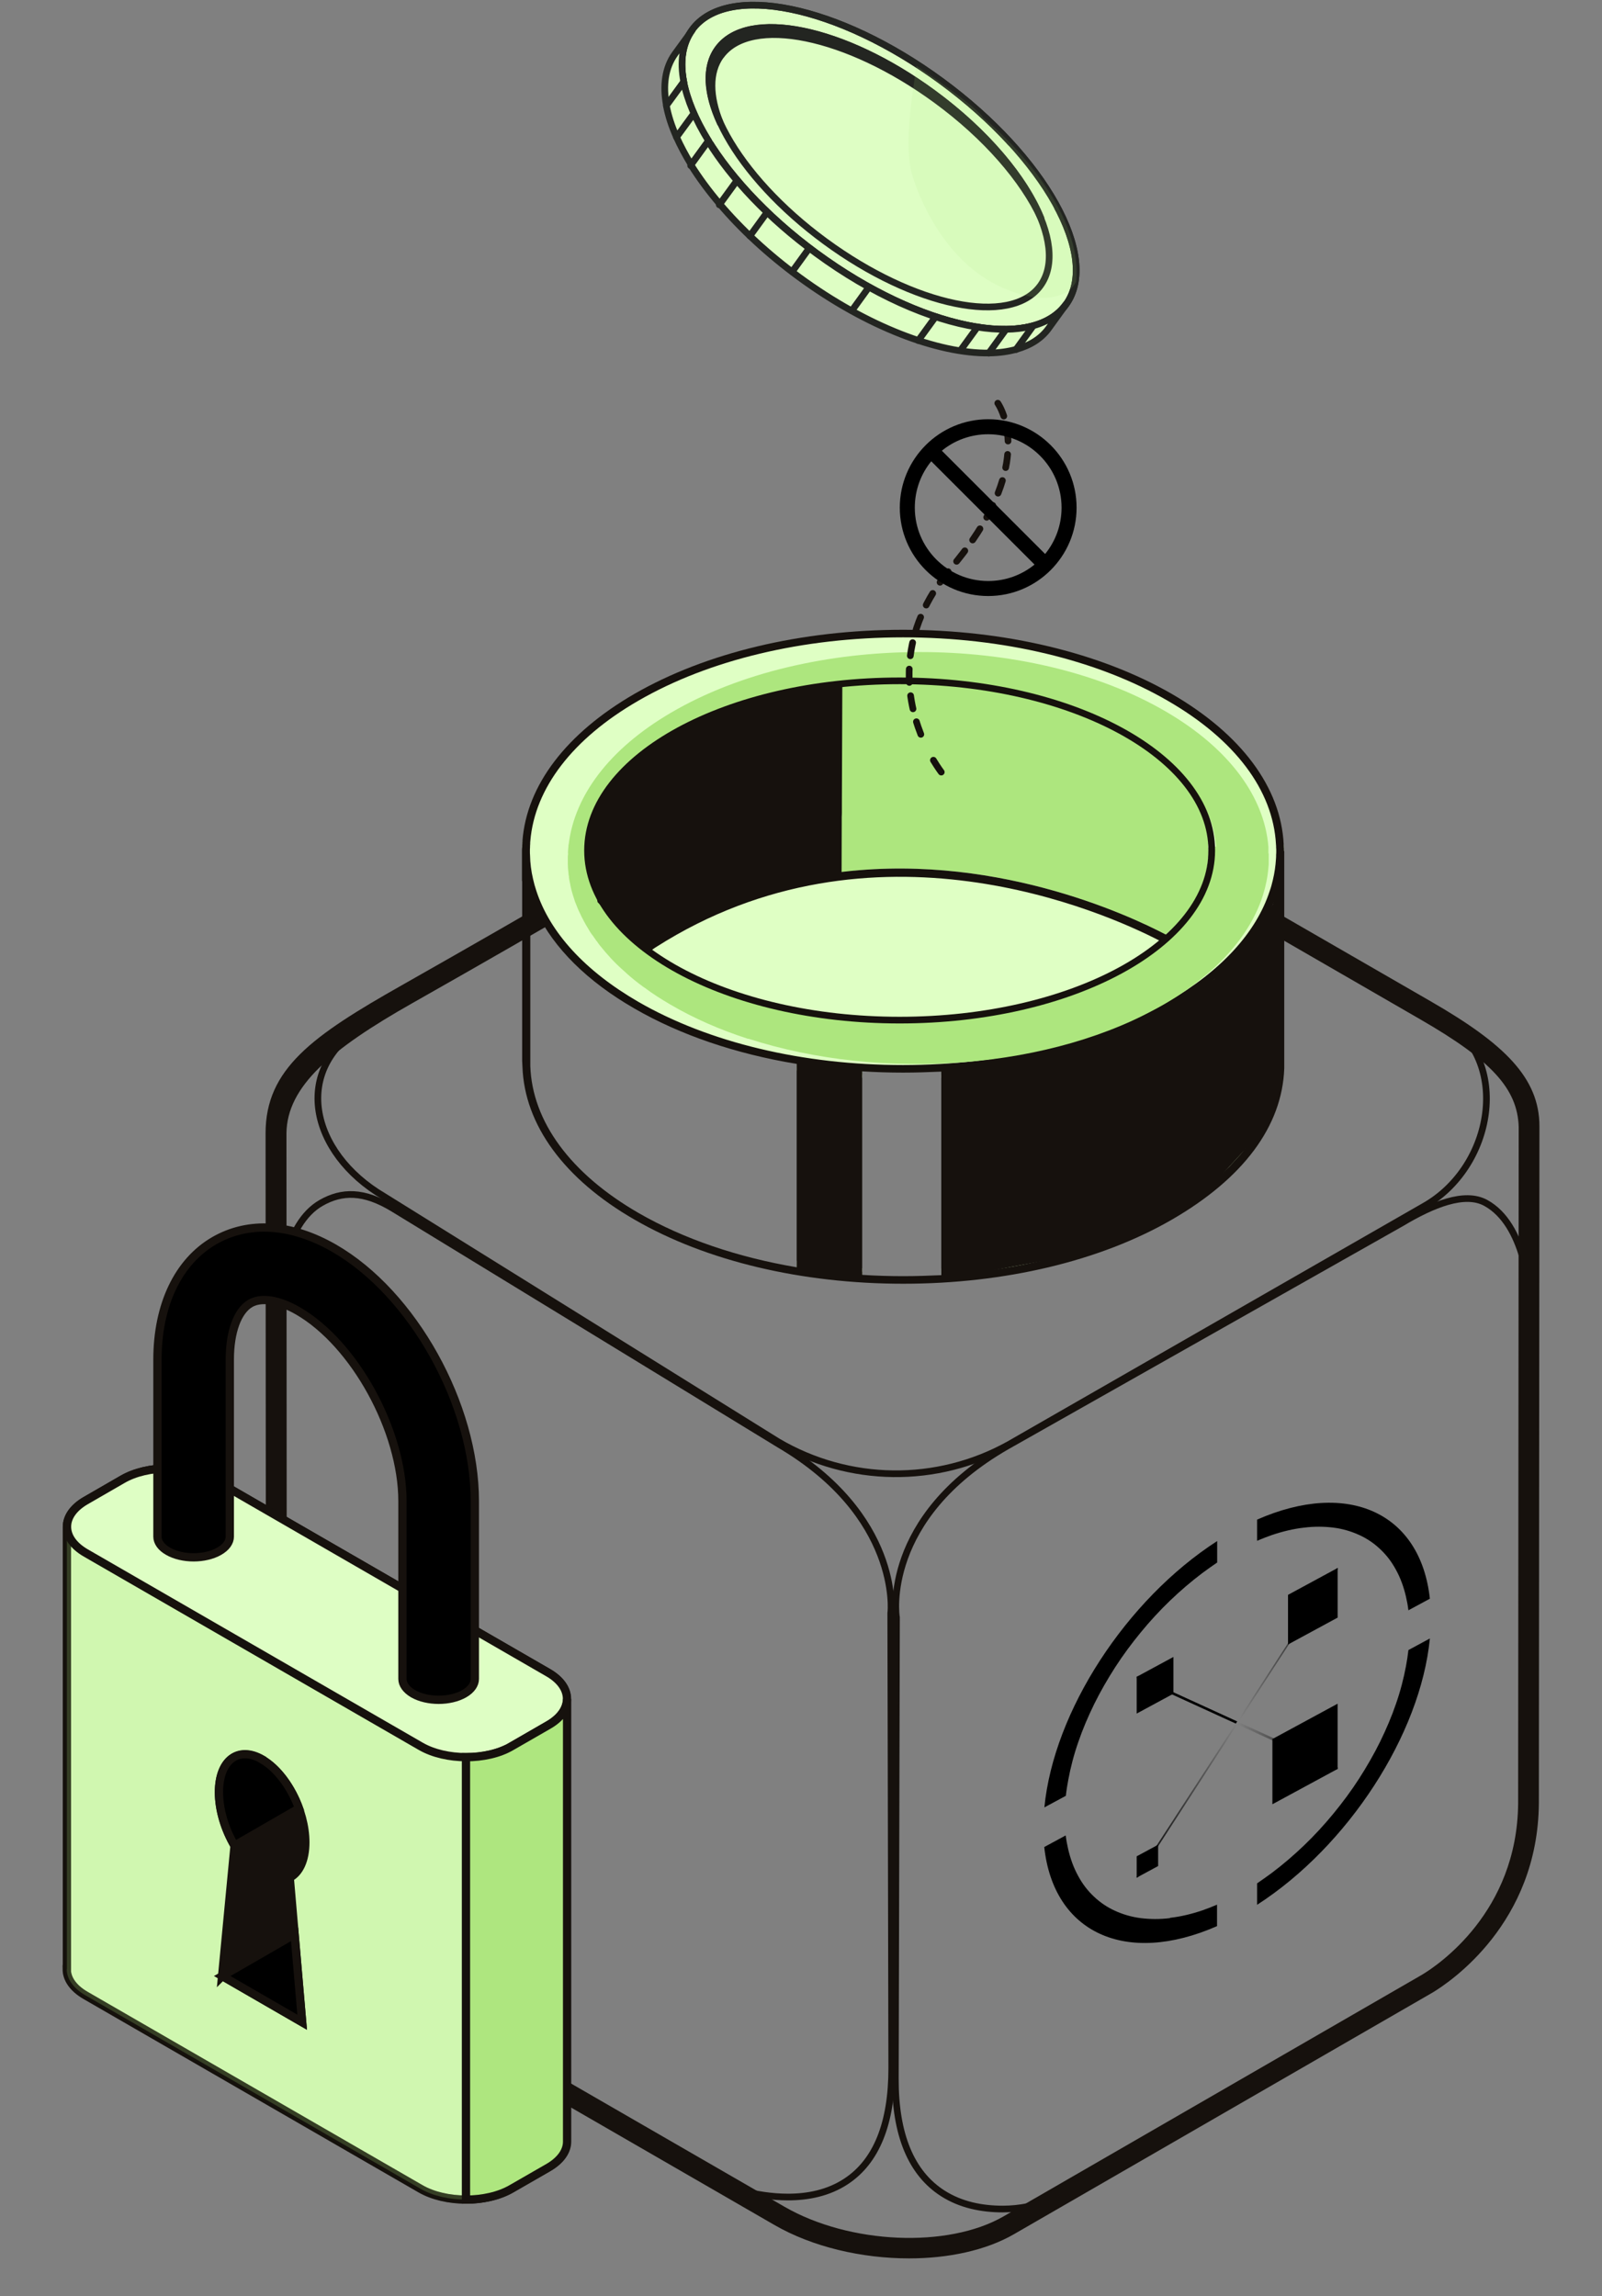 <svg xmlns="http://www.w3.org/2000/svg" width="120" height="172" viewBox="0 0 120 172" fill="none">
    <rect x="0" y="0" width="120" height="172" fill="#808080" stroke="none"/>
    <path
        d="M62.107 49.691V67.124L87.757 71.431C87.757 71.431 91.947 71.827 92.043 64.766C92.14 57.706 81.843 45.534 62.107 49.691Z"
        fill="#ADE67E" />
    <path
        d="M92.59 67.392L108.093 76.284C113.258 79.392 111.897 87.438 106.636 90.374L75.586 108.192C70.186 111.202 63.597 111.117 58.272 107.988L28.733 89.602C23.226 86.356 21.779 80.024 27.297 76.799L42.501 67.927"
        stroke="#16110D" stroke-width="0.5" stroke-miterlimit="10" />
    <path
        d="M60.007 58.328L48.168 65.163C48.168 65.163 41.975 68.86 30.875 75.149C24.8 78.588 21.5 81.374 21.457 84.888L21.489 135.867C22.014 144.17 28.764 147.974 28.828 148.017L58.764 165.299C63.628 168.106 71 168.428 75.178 166.017L106.518 147.92C107.696 147.213 113.653 143.238 113.718 135.074L113.76 84.417C113.675 81.535 111.682 79.413 106.432 76.381L90.778 67.338L91.539 65.988L107.214 75.031C112.689 78.192 115.314 80.742 115.314 84.374L115.271 135.074C115.196 144.074 108.618 148.467 107.3 149.26L75.95 167.356C73.85 168.567 71.043 169.167 68.096 169.167C64.571 169.167 60.864 168.32 57.982 166.649L28.057 149.367C27.768 149.206 20.514 145.145 19.925 135.92L19.893 84.888C19.893 80.067 23.418 77.581 30.082 73.81C41.182 67.52 47.31 63.867 47.364 63.835L59.214 56.999L59.985 58.338L60.007 58.328Z"
        fill="#16110D" />
    <path
        d="M96.178 63.76V63.738C96.178 63.653 96.178 63.578 96.167 63.492H95.342H94.999H92.095L91.613 63.481H91.303L90.499 63.471C90.52 63.556 90.52 63.642 90.52 63.728V63.77C90.52 63.856 90.52 63.931 90.52 64.017C90.52 64.103 90.51 64.199 90.499 64.285C90.51 64.36 90.499 64.445 90.478 64.52H90.97L91.838 64.531H92.074L95.01 64.574H95.353V80.067C95.224 84.042 92.46 87.695 87.36 90.642C82.774 93.288 76.881 94.906 70.517 95.27V95.517C69.574 95.56 68.62 95.592 67.656 95.592C66.628 95.592 65.599 95.56 64.592 95.496V95.26C62.92 95.153 61.281 94.971 59.685 94.692V94.928C55.249 94.178 51.188 92.796 47.824 90.856C42.745 87.921 39.863 84.01 39.724 79.853V68.399C39.767 68.56 39.853 68.721 39.949 68.881V67.778L39.938 64.306H40.913L43.206 64.328H44.203L44.803 64.338L51.081 64.381L51.231 64.317C54.756 62.838 58.785 61.874 63.06 61.467V60.91L63.07 60.406C58.688 60.803 54.542 61.778 50.867 63.288L44.803 63.256H40.956L40.206 63.245H39.96L39.135 63.235C39.124 63.321 39.124 63.395 39.124 63.481H39.113V79.467L39.135 79.906C39.285 84.256 42.263 88.328 47.535 91.36C52.892 94.456 60.038 96.16 67.656 96.16C75.274 96.16 82.42 94.456 87.778 91.36C93.135 88.263 96.049 84.353 96.199 80.024V63.77L96.178 63.76Z"
        fill="#16110D" />
    <path
        d="M95.578 64.328H95.331L95.01 64.317L92.085 64.285H91.292L90.488 64.274C90.499 64.349 90.488 64.435 90.467 64.51C90.467 64.596 90.456 64.671 90.435 64.757H91.549L92.042 64.767L94.978 64.799H95.106V68.292C95.192 68.121 95.267 67.96 95.342 67.789C95.428 67.564 95.513 67.349 95.588 67.124V64.328H95.578ZM51.07 64.114L44.781 64.082H43.42L43.185 64.071H40.892L39.692 64.06V67.135C39.767 67.349 39.842 67.553 39.928 67.767C40.003 67.949 40.088 68.121 40.174 68.303V64.542H43.217L43.453 64.553H43.71H44.813L51.167 64.585L51.317 64.521C54.853 63.032 58.881 62.089 63.049 61.692V61.199C58.731 61.607 54.681 62.582 51.124 64.082L51.07 64.103V64.114ZM44.792 64.328C44.781 64.242 44.77 64.167 44.781 64.082H43.42L43.185 64.071H40.892L40.185 64.06C40.185 64.135 40.185 64.221 40.195 64.296C40.195 64.382 40.206 64.457 40.206 64.542H43.217L43.453 64.553H43.71H44.813C44.803 64.478 44.792 64.392 44.792 64.317V64.328ZM44.792 64.328C44.781 64.242 44.77 64.167 44.781 64.082H43.42L43.185 64.071H40.892L40.185 64.06C40.185 64.135 40.185 64.221 40.195 64.296C40.195 64.382 40.206 64.457 40.206 64.542H43.217L43.453 64.553H43.71H44.813C44.803 64.478 44.792 64.392 44.792 64.317V64.328ZM44.792 64.328C44.781 64.242 44.77 64.167 44.781 64.082H43.42L43.185 64.071H40.892L40.185 64.06C40.185 64.135 40.185 64.221 40.195 64.296C40.195 64.382 40.206 64.457 40.206 64.542H43.217L43.453 64.553H43.71H44.813C44.803 64.478 44.792 64.392 44.792 64.317V64.328ZM96.167 63.492C96.167 63.417 96.167 63.332 96.156 63.257H95.331L94.988 63.246H92.085L90.735 63.235H90.488C90.51 63.31 90.51 63.385 90.499 63.46C90.52 63.546 90.52 63.632 90.52 63.717H92.106L95.01 63.739H96.178C96.178 63.653 96.178 63.578 96.167 63.492ZM44.813 63.01H43.967L43.217 62.999H40.978L39.435 62.989H39.135C39.124 63.064 39.124 63.139 39.124 63.224C39.113 63.31 39.113 63.385 39.113 63.471H40.924L43.185 63.492H44.77L50.856 63.524H50.953L51.049 63.482C54.628 61.992 58.72 61.028 63.06 60.632V60.149C58.742 60.546 54.542 61.51 50.856 63.042L44.813 63.01ZM44.781 64.082H43.42L43.185 64.071H40.892L40.185 64.06C40.185 64.135 40.185 64.221 40.195 64.296C40.195 64.382 40.206 64.457 40.206 64.542H43.217L43.453 64.553H43.71H44.813C44.803 64.478 44.792 64.392 44.792 64.317C44.781 64.232 44.77 64.157 44.781 64.071V64.082ZM44.792 64.328C44.781 64.242 44.77 64.167 44.781 64.082H43.42L43.185 64.071H40.892L40.185 64.06C40.185 64.135 40.185 64.221 40.195 64.296C40.195 64.382 40.206 64.457 40.206 64.542H43.217L43.453 64.553H43.71H44.813C44.803 64.478 44.792 64.392 44.792 64.317V64.328ZM44.792 64.328C44.781 64.242 44.77 64.167 44.781 64.082H43.42L43.185 64.071H40.892L40.185 64.06C40.185 64.135 40.185 64.221 40.195 64.296C40.195 64.382 40.206 64.457 40.206 64.542H43.217L43.453 64.553H43.71H44.813C44.803 64.478 44.792 64.392 44.792 64.317V64.328ZM44.792 64.328C44.781 64.242 44.77 64.167 44.781 64.082H43.42L43.185 64.071H40.892L40.185 64.06C40.185 64.135 40.185 64.221 40.195 64.296C40.195 64.382 40.206 64.457 40.206 64.542H43.217L43.453 64.553H43.71H44.813C44.803 64.478 44.792 64.392 44.792 64.317V64.328ZM95.578 64.328H95.331L95.01 64.317L92.085 64.285H91.292L90.488 64.274C90.499 64.349 90.488 64.435 90.467 64.51C90.467 64.596 90.456 64.671 90.435 64.757H91.549L92.042 64.767L94.978 64.799H95.106V68.292C95.192 68.121 95.267 67.96 95.342 67.789C95.428 67.564 95.513 67.349 95.588 67.124V64.328H95.578ZM51.07 64.114L44.781 64.082H43.42L43.185 64.071H40.892L39.692 64.06V67.135C39.767 67.349 39.842 67.553 39.928 67.767C40.003 67.949 40.088 68.121 40.174 68.303V64.542H43.217L43.453 64.553H43.71H44.813L51.167 64.585L51.317 64.521C54.853 63.032 58.881 62.089 63.049 61.692V61.199C58.731 61.607 54.681 62.582 51.124 64.082L51.07 64.103V64.114ZM95.578 64.328H95.331L95.01 64.317L92.085 64.285H91.292L90.488 64.274C90.499 64.349 90.488 64.435 90.467 64.51C90.467 64.596 90.456 64.671 90.435 64.757H91.549L92.042 64.767L94.978 64.799H95.106V68.292C95.192 68.121 95.267 67.96 95.342 67.789C95.428 67.564 95.513 67.349 95.588 67.124V64.328H95.578ZM51.07 64.114L44.781 64.082H43.42L43.185 64.071H40.892L39.692 64.06V67.135C39.767 67.349 39.842 67.553 39.928 67.767C40.003 67.949 40.088 68.121 40.174 68.303V64.542H43.217L43.453 64.553H43.71H44.813L51.167 64.585L51.317 64.521C54.853 63.032 58.881 62.089 63.049 61.692V61.199C58.731 61.607 54.681 62.582 51.124 64.082L51.07 64.103V64.114ZM59.674 94.435V94.917C61.27 95.196 62.91 95.389 64.581 95.485V95.003C62.92 94.896 61.281 94.703 59.674 94.435ZM95.588 79.489V64.328H95.331L95.01 64.317L92.085 64.285H91.292L90.488 64.274C90.499 64.349 90.488 64.435 90.467 64.51C90.467 64.596 90.456 64.671 90.435 64.757H91.549L92.042 64.767L94.978 64.799H95.106V80.046C94.978 83.935 92.256 87.524 87.231 90.428C82.56 93.128 76.613 94.649 70.506 95.014V95.507C72.317 95.399 74.095 95.185 75.81 94.885C80.17 94.124 84.156 92.753 87.467 90.846C89.299 89.796 90.842 88.639 92.063 87.407L92.92 86.474C94.613 84.492 95.524 82.317 95.599 80.035V79.489H95.588ZM59.674 94.435V94.917C61.27 95.196 62.91 95.389 64.581 95.485V95.003C62.92 94.896 61.281 94.703 59.674 94.435ZM95.588 79.489V64.328H95.331L95.01 64.317L92.085 64.285H91.292L90.488 64.274C90.499 64.349 90.488 64.435 90.467 64.51C90.467 64.596 90.456 64.671 90.435 64.757H91.549L92.042 64.767L94.978 64.799H95.106V80.046C94.978 83.935 92.256 87.524 87.231 90.428C82.56 93.128 76.613 94.649 70.506 95.014V95.507C72.317 95.399 74.095 95.185 75.81 94.885C80.17 94.124 84.156 92.753 87.467 90.846C89.299 89.796 90.842 88.639 92.063 87.407L92.92 86.474C94.613 84.492 95.524 82.317 95.599 80.035V79.489H95.588ZM59.674 94.435V94.917C61.27 95.196 62.91 95.389 64.581 95.485V95.003C62.92 94.896 61.281 94.703 59.674 94.435ZM95.588 79.489V64.328H95.331L95.01 64.317L92.085 64.285H91.292L90.488 64.274C90.499 64.349 90.488 64.435 90.467 64.51C90.467 64.596 90.456 64.671 90.435 64.757H91.549L92.042 64.767L94.978 64.799H95.106V80.046C94.978 83.935 92.256 87.524 87.231 90.428C82.56 93.128 76.613 94.649 70.506 95.014V95.507C72.317 95.399 74.095 95.185 75.81 94.885C80.17 94.124 84.156 92.753 87.467 90.846C89.299 89.796 90.842 88.639 92.063 87.407L92.92 86.474C94.613 84.492 95.524 82.317 95.599 80.035V79.489H95.588Z"
        fill="#DFFFC4" />
    <path
        d="M95.878 63.492C95.878 63.417 95.878 63.331 95.878 63.256C95.675 59.26 92.921 55.285 87.628 52.231C76.593 45.856 58.711 45.856 47.685 52.231C42.511 55.221 39.768 59.078 39.446 62.989C39.435 63.064 39.435 63.149 39.435 63.224C39.425 63.31 39.425 63.385 39.425 63.471C39.414 63.567 39.414 63.664 39.414 63.76C39.414 64.542 39.511 65.324 39.703 66.096C39.768 66.364 39.853 66.631 39.939 66.899C40.014 67.124 40.1 67.339 40.185 67.553C41.353 70.392 43.85 73.082 47.685 75.289C51.146 77.292 55.293 78.664 59.685 79.403C61.228 79.671 62.793 79.853 64.378 79.949H64.453C66.468 80.099 68.503 80.099 70.518 79.981H70.614L72.221 79.842L72.446 79.821H72.628C73.4 79.735 74.171 79.639 74.932 79.51H74.975C76.732 79.242 78.446 78.867 80.107 78.396H80.139L80.193 78.374C81.125 78.106 82.046 77.806 82.936 77.474H82.957C84.618 76.853 86.182 76.124 87.628 75.289C88.282 74.914 88.903 74.517 89.482 74.099H89.514C90.425 73.446 91.239 72.771 91.957 72.074L91.989 72.042C93.018 71.046 93.843 69.985 94.453 68.903H94.464C94.721 68.464 94.936 68.024 95.118 67.585C95.203 67.381 95.278 67.167 95.353 66.953C95.45 66.685 95.535 66.406 95.6 66.128C95.782 65.431 95.878 64.735 95.889 64.028C95.9 63.931 95.91 63.835 95.9 63.739C95.9 63.653 95.9 63.578 95.889 63.492H95.878ZM67.646 50.999C73.903 50.999 79.785 52.339 84.221 54.781C88.368 57.064 90.746 60.042 90.971 63.235H90.489C90.51 63.31 90.51 63.385 90.5 63.46C90.521 63.546 90.521 63.631 90.521 63.717V63.76C90.521 63.846 90.521 63.921 90.521 64.006C90.521 64.092 90.51 64.189 90.5 64.274C90.51 64.349 90.5 64.435 90.478 64.51C90.478 64.596 90.468 64.671 90.446 64.756C90.168 66.621 89.096 68.41 87.318 69.996C84.596 68.571 74.15 63.664 62.118 65.442L63.05 65.271V61.703L63.06 61.21V60.899L63.071 60.149L63.103 51.739V51.246C64.582 51.085 66.114 50.999 67.657 50.999H67.646Z"
        fill="#DFFFC4" />
    <path
        d="M96.168 63.492C96.168 63.417 96.168 63.331 96.157 63.256C95.954 58.992 92.986 54.995 87.768 51.974C85.089 50.431 81.961 49.231 78.553 48.417C75.146 47.602 71.461 47.174 67.646 47.174C60.029 47.174 52.882 48.888 47.525 51.974C42.414 54.931 39.457 58.82 39.136 62.977C39.125 63.063 39.125 63.138 39.125 63.224C39.114 63.309 39.114 63.385 39.114 63.47H39.103V65.956C39.178 66.32 39.275 66.684 39.393 67.038C39.478 67.317 39.586 67.585 39.693 67.852H39.703C39.768 68.034 39.843 68.184 39.939 68.356C40.004 68.527 40.089 68.688 40.186 68.849V68.302C41.493 71.024 43.989 73.51 47.525 75.545C50.953 77.527 55.121 78.942 59.675 79.692V79.949C61.261 80.217 62.911 80.399 64.582 80.495V80.249C65.589 80.313 66.618 80.345 67.646 80.345C68.611 80.345 69.564 80.313 70.507 80.27V80.517C77.086 80.142 83.171 78.481 87.886 75.76C91.271 73.799 93.725 71.431 95.107 68.838C95.193 68.688 95.278 68.527 95.343 68.367C95.439 68.195 95.514 68.013 95.589 67.842V67.124C95.707 66.802 95.803 66.481 95.879 66.149C95.975 65.784 96.05 65.409 96.093 65.034V64.981C96.136 64.724 96.157 64.445 96.157 64.188C96.178 64.049 96.178 63.899 96.178 63.76V63.738C96.178 63.652 96.178 63.577 96.168 63.492ZM87.35 74.827C82.089 77.87 75.093 79.542 67.636 79.542C63.114 79.542 58.754 78.92 54.853 77.752C54.832 77.752 54.821 77.752 54.8 77.752C52.303 77.002 49.989 76.017 47.932 74.838C43.646 72.363 40.957 69.224 40.175 65.849C40.046 65.345 39.971 64.831 39.95 64.306C39.939 64.231 39.939 64.156 39.939 64.07C39.928 63.974 39.928 63.867 39.928 63.77C39.928 63.674 39.928 63.577 39.939 63.481C39.939 63.395 39.939 63.309 39.95 63.234C39.95 63.149 39.95 63.074 39.961 62.999C40.293 59.12 43.1 55.499 47.932 52.702C53.193 49.67 60.2 47.999 67.646 47.999C75.093 47.999 82.089 49.67 87.35 52.702C92.3 55.552 95.118 59.292 95.332 63.256C95.332 63.331 95.332 63.406 95.332 63.492C95.343 63.577 95.343 63.663 95.343 63.749V63.77C95.343 63.867 95.343 63.952 95.332 64.038C95.332 64.135 95.332 64.231 95.332 64.327C95.332 64.413 95.321 64.488 95.321 64.574C95.278 65.002 95.214 65.431 95.107 65.849C94.539 68.292 92.996 70.606 90.543 72.62C90.414 72.738 90.275 72.856 90.136 72.952C90.093 72.995 90.061 73.027 90.018 73.049C89.214 73.681 88.325 74.27 87.35 74.838V74.827Z"
        fill="#16110D" />
    <path
        d="M95.589 63.492C95.589 63.417 95.589 63.331 95.579 63.257C95.364 59.196 92.504 55.392 87.468 52.489C82.175 49.424 75.136 47.742 67.646 47.742C60.157 47.742 53.107 49.424 47.814 52.489C42.896 55.328 40.057 59.035 39.725 62.989C39.714 63.064 39.714 63.149 39.714 63.224C39.703 63.31 39.703 63.385 39.703 63.471C39.693 63.567 39.693 63.664 39.693 63.76C39.693 63.856 39.693 63.964 39.703 64.06C39.714 64.66 39.789 65.249 39.928 65.839C39.993 66.139 40.078 66.439 40.175 66.728C41.193 69.856 43.818 72.728 47.814 75.042C53.107 78.096 60.146 79.778 67.636 79.778C75.125 79.778 82.175 78.096 87.468 75.042C91.454 72.739 94.089 69.867 95.107 66.749C95.204 66.481 95.278 66.203 95.343 65.924C95.471 65.399 95.546 64.864 95.579 64.328C95.589 64.221 95.589 64.124 95.589 64.028C95.6 63.942 95.6 63.846 95.6 63.76V63.739C95.6 63.653 95.6 63.578 95.589 63.492ZM95.118 63.76C95.118 63.846 95.118 63.942 95.107 64.028C95.107 64.124 95.107 64.221 95.096 64.317C95.096 64.403 95.086 64.478 95.086 64.564C95.075 64.639 95.064 64.724 95.053 64.799C94.968 65.485 94.807 66.171 94.571 66.846C93.521 69.749 91.004 72.439 87.232 74.624C81.832 77.742 74.728 79.296 67.636 79.296C60.543 79.296 53.45 77.742 48.061 74.624C47.632 74.378 47.236 74.132 46.85 73.885C46.807 73.864 46.764 73.832 46.721 73.799C42.789 71.185 40.507 67.949 40.207 64.542C40.207 64.457 40.196 64.382 40.196 64.296C40.186 64.221 40.186 64.135 40.186 64.06C40.175 63.964 40.175 63.856 40.175 63.76C40.175 63.664 40.175 63.567 40.186 63.471C40.186 63.396 40.186 63.31 40.196 63.235C40.196 63.149 40.196 63.074 40.207 62.989C40.539 59.217 43.293 55.66 48.061 52.907C53.461 49.789 60.553 48.224 67.646 48.224C74.739 48.224 81.832 49.789 87.232 52.907C92.096 55.714 94.871 59.378 95.096 63.246C95.107 63.321 95.107 63.407 95.107 63.481C95.118 63.567 95.118 63.653 95.118 63.739V63.76ZM95.053 64.799C94.968 65.485 94.807 66.171 94.571 66.846C93.521 69.749 91.004 72.439 87.232 74.624C81.832 77.742 74.728 79.296 67.636 79.296C60.543 79.296 53.45 77.742 48.061 74.624C47.632 74.378 47.236 74.132 46.85 73.885C46.807 73.864 46.764 73.832 46.721 73.799C42.789 71.185 40.507 67.949 40.207 64.542H40.175V66.728C41.193 69.856 43.818 72.728 47.814 75.042C53.107 78.096 60.146 79.778 67.636 79.778C75.125 79.778 82.175 78.096 87.468 75.042C91.454 72.739 94.089 69.867 95.107 66.749V64.799H95.053ZM95.053 64.799C94.968 65.485 94.807 66.171 94.571 66.846C93.521 69.749 91.004 72.439 87.232 74.624C81.832 77.742 74.728 79.296 67.636 79.296C60.543 79.296 53.45 77.742 48.061 74.624C47.632 74.378 47.236 74.132 46.85 73.885C46.807 73.864 46.764 73.832 46.721 73.799C42.789 71.185 40.507 67.949 40.207 64.542C40.207 64.457 40.196 64.382 40.196 64.296C40.186 64.221 40.186 64.135 40.186 64.06C40.175 63.964 40.175 63.856 40.175 63.76C40.175 63.664 40.175 63.567 40.186 63.471H39.703C39.693 63.567 39.693 63.664 39.693 63.76C39.693 63.856 39.693 63.964 39.703 64.06C39.714 64.66 39.789 65.249 39.928 65.839C39.993 66.139 40.078 66.439 40.175 66.728C41.193 69.856 43.818 72.728 47.814 75.042C53.107 78.096 60.146 79.778 67.636 79.778C75.125 79.778 82.175 78.096 87.468 75.042C91.454 72.739 94.089 69.867 95.107 66.749V64.799H95.053ZM95.053 64.799C94.968 65.485 94.807 66.171 94.571 66.846C93.521 69.749 91.004 72.439 87.232 74.624C81.832 77.742 74.728 79.296 67.636 79.296C60.543 79.296 53.45 77.742 48.061 74.624C47.632 74.378 47.236 74.132 46.85 73.885C46.807 73.864 46.764 73.832 46.721 73.799C42.789 71.185 40.507 67.949 40.207 64.542H40.175V66.728C41.193 69.856 43.818 72.728 47.814 75.042C53.107 78.096 60.146 79.778 67.636 79.778C75.125 79.778 82.175 78.096 87.468 75.042C91.454 72.739 94.089 69.867 95.107 66.749V64.799H95.053ZM95.053 64.799C94.968 65.485 94.807 66.171 94.571 66.846C93.521 69.749 91.004 72.439 87.232 74.624C81.832 77.742 74.728 79.296 67.636 79.296C60.543 79.296 53.45 77.742 48.061 74.624C47.632 74.378 47.236 74.132 46.85 73.885C46.807 73.864 46.764 73.832 46.721 73.799C42.789 71.185 40.507 67.949 40.207 64.542H40.175V66.728C41.193 69.856 43.818 72.728 47.814 75.042C53.107 78.096 60.146 79.778 67.636 79.778C75.125 79.778 82.175 78.096 87.468 75.042C91.454 72.739 94.089 69.867 95.107 66.749V64.799H95.053ZM59.675 79.692V80.185C61.282 80.453 62.932 80.635 64.582 80.731V80.249C62.911 80.153 61.271 79.96 59.675 79.692ZM95.343 67.789C95.268 67.96 95.193 68.121 95.107 68.292C93.8 71.014 91.303 73.51 87.768 75.546C83.086 78.257 77.032 79.896 70.507 80.271V80.742C76.893 80.378 83.118 78.792 88.004 75.964C91.282 74.067 93.693 71.796 95.107 69.299C95.204 69.16 95.278 69.021 95.343 68.882C95.439 68.721 95.525 68.549 95.589 68.378V67.124C95.514 67.349 95.428 67.564 95.343 67.789ZM95.053 64.799C94.968 65.485 94.807 66.171 94.571 66.846C93.521 69.749 91.004 72.439 87.232 74.624C81.832 77.742 74.728 79.296 67.636 79.296C60.543 79.296 53.45 77.742 48.061 74.624C47.632 74.378 47.236 74.132 46.85 73.885C46.807 73.864 46.764 73.832 46.721 73.799C42.789 71.185 40.507 67.949 40.207 64.542H40.175V66.728C41.193 69.856 43.818 72.728 47.814 75.042C53.107 78.096 60.146 79.778 67.636 79.778C75.125 79.778 82.175 78.096 87.468 75.042C91.454 72.739 94.089 69.867 95.107 66.749V64.799H95.053ZM95.053 64.799C94.968 65.485 94.807 66.171 94.571 66.846C93.521 69.749 91.004 72.439 87.232 74.624C81.832 77.742 74.728 79.296 67.636 79.296C60.543 79.296 53.45 77.742 48.061 74.624C47.632 74.378 47.236 74.132 46.85 73.885C46.807 73.864 46.764 73.832 46.721 73.799C42.789 71.185 40.507 67.949 40.207 64.542C40.207 64.457 40.196 64.382 40.196 64.296C40.186 64.221 40.186 64.135 40.186 64.06C40.175 63.964 40.175 63.856 40.175 63.76C40.175 63.664 40.175 63.567 40.186 63.471H39.703C39.693 63.567 39.693 63.664 39.693 63.76C39.693 63.856 39.693 63.964 39.703 64.06C39.714 64.66 39.789 65.249 39.928 65.839C39.993 66.139 40.078 66.439 40.175 66.728C41.193 69.856 43.818 72.728 47.814 75.042C53.107 78.096 60.146 79.778 67.636 79.778C75.125 79.778 82.175 78.096 87.468 75.042C91.454 72.739 94.089 69.867 95.107 66.749V64.799H95.053ZM95.053 64.799C94.968 65.485 94.807 66.171 94.571 66.846C93.521 69.749 91.004 72.439 87.232 74.624C81.832 77.742 74.728 79.296 67.636 79.296C60.543 79.296 53.45 77.742 48.061 74.624C47.632 74.378 47.236 74.132 46.85 73.885C46.807 73.864 46.764 73.832 46.721 73.799C42.789 71.185 40.507 67.949 40.207 64.542H40.175V66.728C41.193 69.856 43.818 72.728 47.814 75.042C53.107 78.096 60.146 79.778 67.636 79.778C75.125 79.778 82.175 78.096 87.468 75.042C91.454 72.739 94.089 69.867 95.107 66.749V64.799H95.053ZM39.103 63.471V63.76C39.103 63.664 39.103 63.567 39.114 63.471H39.103ZM95.589 63.492C95.589 63.417 95.589 63.331 95.579 63.257C95.364 59.196 92.504 55.392 87.468 52.489C82.175 49.424 75.136 47.742 67.646 47.742C60.157 47.742 53.107 49.424 47.814 52.489C42.896 55.328 40.057 59.035 39.725 62.989C39.714 63.064 39.714 63.149 39.714 63.224C39.703 63.31 39.703 63.385 39.703 63.471C39.693 63.567 39.693 63.664 39.693 63.76C39.693 63.856 39.693 63.964 39.703 64.06C39.714 64.66 39.789 65.249 39.928 65.839C39.993 66.139 40.078 66.439 40.175 66.728C41.193 69.856 43.818 72.728 47.814 75.042C53.107 78.096 60.146 79.778 67.636 79.778C75.125 79.778 82.175 78.096 87.468 75.042C91.454 72.739 94.089 69.867 95.107 66.749C95.204 66.481 95.278 66.203 95.343 65.924C95.471 65.399 95.546 64.864 95.579 64.328C95.589 64.221 95.589 64.124 95.589 64.028C95.6 63.942 95.6 63.846 95.6 63.76V63.739C95.6 63.653 95.6 63.578 95.589 63.492ZM95.118 63.76C95.118 63.846 95.118 63.942 95.107 64.028C95.107 64.124 95.107 64.221 95.096 64.317C95.096 64.403 95.086 64.478 95.086 64.564C95.075 64.639 95.064 64.724 95.053 64.799C94.968 65.485 94.807 66.171 94.571 66.846C93.521 69.749 91.004 72.439 87.232 74.624C81.832 77.742 74.728 79.296 67.636 79.296C60.543 79.296 53.45 77.742 48.061 74.624C47.632 74.378 47.236 74.132 46.85 73.885C46.807 73.864 46.764 73.832 46.721 73.799C42.789 71.185 40.507 67.949 40.207 64.542C40.207 64.457 40.196 64.382 40.196 64.296C40.186 64.221 40.186 64.135 40.186 64.06C40.175 63.964 40.175 63.856 40.175 63.76C40.175 63.664 40.175 63.567 40.186 63.471C40.186 63.396 40.186 63.31 40.196 63.235C40.196 63.149 40.196 63.074 40.207 62.989C40.539 59.217 43.293 55.66 48.061 52.907C53.461 49.789 60.553 48.224 67.646 48.224C74.739 48.224 81.832 49.789 87.232 52.907C92.096 55.714 94.871 59.378 95.096 63.246C95.107 63.321 95.107 63.407 95.107 63.481C95.118 63.567 95.118 63.653 95.118 63.739V63.76ZM95.589 63.492C95.589 63.417 95.589 63.331 95.579 63.257C95.364 59.196 92.504 55.392 87.468 52.489C82.175 49.424 75.136 47.742 67.646 47.742C60.157 47.742 53.107 49.424 47.814 52.489C42.896 55.328 40.057 59.035 39.725 62.989C39.714 63.064 39.714 63.149 39.714 63.224C39.703 63.31 39.703 63.385 39.703 63.471C39.693 63.567 39.693 63.664 39.693 63.76C39.693 63.856 39.693 63.964 39.703 64.06C39.714 64.66 39.789 65.249 39.928 65.839C39.993 66.139 40.078 66.439 40.175 66.728C41.193 69.856 43.818 72.728 47.814 75.042C53.107 78.096 60.146 79.778 67.636 79.778C75.125 79.778 82.175 78.096 87.468 75.042C91.454 72.739 94.089 69.867 95.107 66.749C95.204 66.481 95.278 66.203 95.343 65.924C95.471 65.399 95.546 64.864 95.579 64.328C95.589 64.221 95.589 64.124 95.589 64.028C95.6 63.942 95.6 63.846 95.6 63.76V63.739C95.6 63.653 95.6 63.578 95.589 63.492ZM95.118 63.76C95.118 63.846 95.118 63.942 95.107 64.028C95.107 64.124 95.107 64.221 95.096 64.317C95.096 64.403 95.086 64.478 95.086 64.564C95.075 64.639 95.064 64.724 95.053 64.799C94.968 65.485 94.807 66.171 94.571 66.846C93.521 69.749 91.004 72.439 87.232 74.624C81.832 77.742 74.728 79.296 67.636 79.296C60.543 79.296 53.45 77.742 48.061 74.624C47.632 74.378 47.236 74.132 46.85 73.885C46.807 73.864 46.764 73.832 46.721 73.799C42.789 71.185 40.507 67.949 40.207 64.542C40.207 64.457 40.196 64.382 40.196 64.296C40.186 64.221 40.186 64.135 40.186 64.06C40.175 63.964 40.175 63.856 40.175 63.76C40.175 63.664 40.175 63.567 40.186 63.471C40.186 63.396 40.186 63.31 40.196 63.235C40.196 63.149 40.196 63.074 40.207 62.989C40.539 59.217 43.293 55.66 48.061 52.907C53.461 49.789 60.553 48.224 67.646 48.224C74.739 48.224 81.832 49.789 87.232 52.907C92.096 55.714 94.871 59.378 95.096 63.246C95.107 63.321 95.107 63.407 95.107 63.481C95.118 63.567 95.118 63.653 95.118 63.739V63.76ZM95.589 63.492C95.589 63.417 95.589 63.331 95.579 63.257C95.364 59.196 92.504 55.392 87.468 52.489C82.175 49.424 75.136 47.742 67.646 47.742C60.157 47.742 53.107 49.424 47.814 52.489C42.896 55.328 40.057 59.035 39.725 62.989C39.714 63.064 39.714 63.149 39.714 63.224C39.703 63.31 39.703 63.385 39.703 63.471C39.693 63.567 39.693 63.664 39.693 63.76C39.693 63.856 39.693 63.964 39.703 64.06C39.714 64.66 39.789 65.249 39.928 65.839C39.993 66.139 40.078 66.439 40.175 66.728C41.193 69.856 43.818 72.728 47.814 75.042C53.107 78.096 60.146 79.778 67.636 79.778C75.125 79.778 82.175 78.096 87.468 75.042C91.454 72.739 94.089 69.867 95.107 66.749C95.204 66.481 95.278 66.203 95.343 65.924C95.471 65.399 95.546 64.864 95.579 64.328C95.589 64.221 95.589 64.124 95.589 64.028C95.6 63.942 95.6 63.846 95.6 63.76V63.739C95.6 63.653 95.6 63.578 95.589 63.492ZM95.118 63.76C95.118 63.846 95.118 63.942 95.107 64.028C95.107 64.124 95.107 64.221 95.096 64.317C95.096 64.403 95.086 64.478 95.086 64.564C95.075 64.639 95.064 64.724 95.053 64.799C94.968 65.485 94.807 66.171 94.571 66.846C93.521 69.749 91.004 72.439 87.232 74.624C81.832 77.742 74.728 79.296 67.636 79.296C60.543 79.296 53.45 77.742 48.061 74.624C47.632 74.378 47.236 74.132 46.85 73.885C46.807 73.864 46.764 73.832 46.721 73.799C42.789 71.185 40.507 67.949 40.207 64.542C40.207 64.457 40.196 64.382 40.196 64.296C40.186 64.221 40.186 64.135 40.186 64.06C40.175 63.964 40.175 63.856 40.175 63.76C40.175 63.664 40.175 63.567 40.186 63.471C40.186 63.396 40.186 63.31 40.196 63.235C40.196 63.149 40.196 63.074 40.207 62.989C40.539 59.217 43.293 55.66 48.061 52.907C53.461 49.789 60.553 48.224 67.646 48.224C74.739 48.224 81.832 49.789 87.232 52.907C92.096 55.714 94.871 59.378 95.096 63.246C95.107 63.321 95.107 63.407 95.107 63.481C95.118 63.567 95.118 63.653 95.118 63.739V63.76ZM95.589 63.492C95.589 63.417 95.589 63.331 95.579 63.257C95.364 59.196 92.504 55.392 87.468 52.489C82.175 49.424 75.136 47.742 67.646 47.742C60.157 47.742 53.107 49.424 47.814 52.489C42.896 55.328 40.057 59.035 39.725 62.989C39.714 63.064 39.714 63.149 39.714 63.224C39.703 63.31 39.703 63.385 39.703 63.471C39.693 63.567 39.693 63.664 39.693 63.76C39.693 63.856 39.693 63.964 39.703 64.06C39.714 64.66 39.789 65.249 39.928 65.839C39.993 66.139 40.078 66.439 40.175 66.728C41.193 69.856 43.818 72.728 47.814 75.042C53.107 78.096 60.146 79.778 67.636 79.778C75.125 79.778 82.175 78.096 87.468 75.042C91.454 72.739 94.089 69.867 95.107 66.749C95.204 66.481 95.278 66.203 95.343 65.924C95.471 65.399 95.546 64.864 95.579 64.328C95.589 64.221 95.589 64.124 95.589 64.028C95.6 63.942 95.6 63.846 95.6 63.76V63.739C95.6 63.653 95.6 63.578 95.589 63.492ZM95.118 63.76C95.118 63.846 95.118 63.942 95.107 64.028C95.107 64.124 95.107 64.221 95.096 64.317C95.096 64.403 95.086 64.478 95.086 64.564C95.075 64.639 95.064 64.724 95.053 64.799C94.968 65.485 94.807 66.171 94.571 66.846C93.521 69.749 91.004 72.439 87.232 74.624C81.832 77.742 74.728 79.296 67.636 79.296C60.543 79.296 53.45 77.742 48.061 74.624C47.632 74.378 47.236 74.132 46.85 73.885C46.807 73.864 46.764 73.832 46.721 73.799C42.789 71.185 40.507 67.949 40.207 64.542C40.207 64.457 40.196 64.382 40.196 64.296C40.186 64.221 40.186 64.135 40.186 64.06C40.175 63.964 40.175 63.856 40.175 63.76C40.175 63.664 40.175 63.567 40.186 63.471C40.186 63.396 40.186 63.31 40.196 63.235C40.196 63.149 40.196 63.074 40.207 62.989C40.539 59.217 43.293 55.66 48.061 52.907C53.461 49.789 60.553 48.224 67.646 48.224C74.739 48.224 81.832 49.789 87.232 52.907C92.096 55.714 94.871 59.378 95.096 63.246C95.107 63.321 95.107 63.407 95.107 63.481C95.118 63.567 95.118 63.653 95.118 63.739V63.76Z"
        fill="#DFFFC4" />
    <path
        d="M95.012 63.921C95.012 63.835 95.012 63.749 95.012 63.664C95.012 63.589 95.012 63.514 95.012 63.428C94.712 59.753 92.162 56.132 87.373 53.325C77.119 47.314 60.512 47.357 50.237 53.4C45.597 56.121 43.058 59.614 42.608 63.182C42.587 63.267 42.576 63.342 42.576 63.428C42.576 63.503 42.555 63.589 42.555 63.664C42.555 63.76 42.533 63.867 42.555 63.964C42.533 64.06 42.533 64.157 42.533 64.253C42.533 64.328 42.533 64.403 42.533 64.489C42.533 64.575 42.533 64.65 42.533 64.735C42.533 64.939 42.555 65.142 42.576 65.335C42.576 65.442 42.597 65.549 42.619 65.657C42.619 65.678 42.619 65.689 42.619 65.71C42.619 65.71 42.619 65.717 42.619 65.732C42.64 65.871 42.662 66.01 42.694 66.139C42.748 66.482 42.844 66.825 42.951 67.167C42.972 67.242 43.005 67.317 43.026 67.392C43.058 67.521 43.112 67.639 43.165 67.767C43.219 67.896 43.262 68.025 43.315 68.142C43.358 68.228 43.39 68.314 43.433 68.389C43.519 68.582 43.605 68.764 43.712 68.946C43.712 68.978 43.733 68.999 43.755 69.032C43.851 69.203 43.937 69.374 44.044 69.535C44.151 69.728 44.269 69.921 44.419 70.103C44.472 70.189 44.537 70.275 44.601 70.36C44.623 70.414 44.665 70.467 44.708 70.51C44.783 70.617 44.858 70.725 44.944 70.832C45.458 71.475 46.037 72.117 46.712 72.707C46.808 72.782 46.883 72.867 46.98 72.953C47.355 73.285 47.74 73.596 48.169 73.907C48.212 73.939 48.255 73.971 48.297 73.992C48.876 74.432 49.519 74.839 50.194 75.235C51.962 76.275 53.922 77.132 56.012 77.807C56.033 77.807 56.044 77.807 56.065 77.807C66.04 81.032 78.844 80.142 87.33 75.15C88.39 74.528 89.344 73.853 90.19 73.146C90.233 73.124 90.265 73.092 90.308 73.049C90.448 72.953 90.576 72.835 90.705 72.717C92.676 70.96 93.994 69.021 94.615 67.017C94.819 66.353 94.958 65.667 95.012 64.992C95.012 64.917 95.033 64.832 95.033 64.757C95.033 64.671 95.033 64.596 95.033 64.51C95.033 64.414 95.033 64.317 95.033 64.221C95.033 64.124 95.033 64.028 95.033 63.932L95.012 63.921ZM68.462 51.321C74.537 51.321 80.237 52.65 84.544 55.06C88.573 57.321 90.876 60.257 91.09 63.417H90.619C90.64 63.492 90.64 63.567 90.619 63.642C90.64 63.728 90.64 63.814 90.64 63.9V63.942C90.64 64.028 90.64 64.103 90.64 64.189C90.64 64.275 90.64 64.371 90.619 64.457C90.619 64.532 90.619 64.617 90.597 64.692C90.597 64.778 90.597 64.853 90.565 64.939C90.297 66.782 89.258 68.549 87.533 70.114C84.897 68.71 74.751 63.857 63.083 65.614L63.983 65.442V61.917V61.435V61.124V60.385L64.015 52.071V51.589C65.451 51.428 66.94 51.342 68.43 51.342L68.462 51.321Z"
        fill="#ADE67E" />
    <path
        d="M63.094 50.999V51.738L63.062 60.149V60.899L63.051 61.21V61.703L63.04 65.603L62.108 65.828L59.772 66.128L58.433 66.503L58.058 66.556L48.833 70.724L48.597 70.842L48.351 70.96L48.105 71.078L47.987 70.96L45.458 68.303L44.762 67.574L44.644 66.867L44.633 66.845L44.237 64.563L44.194 64.328L44.162 64.081L44.108 63.781L44.054 63.492L44.012 63.245L44.001 63.17L43.969 62.999L44.044 62.763L44.89 60.16L45.019 59.763L45.297 59.463V59.453L47.933 56.538L47.965 56.506L48.029 56.463L51.297 54.342L51.34 54.31L51.383 54.288L54.597 53.003L58.712 51.706L63.094 50.999Z"
        fill="#16110D" />
    <path
        d="M96.104 64.981L95.89 80.828L95.793 81.085V81.096L94.401 84.878L92.922 86.474L92.065 87.406L90.286 89.335H90.276L89.868 89.785L88.251 90.706L88.09 90.803L86.74 91.574L86.569 91.671L85.615 92.217L84.747 92.539L84.554 92.614L81.04 93.921L75.811 94.885L71.269 95.731H71.258L70.508 95.871V79.981L70.604 79.971L72.211 79.842L72.436 79.821L74.022 79.703L74.922 79.51H74.933L80.097 78.396L80.129 78.385L81.854 78.021L82.926 77.474L82.947 77.464L89.472 74.099L89.504 74.089L90.94 73.349L91.947 72.074L91.979 72.042L94.444 68.903L94.454 68.892L95.108 68.067L95.333 67.778L95.344 67.735L95.59 66.846L95.879 65.796L96.094 65.035L96.104 64.981Z"
        fill="#16110D" />
    <path
        d="M64.583 79.982V95.775L63.533 95.689L59.676 95.4V79.296L64.369 79.95H64.401L64.444 79.96L64.583 79.982Z"
        fill="#16110D" />
    <path
        d="M75.113 165.471C73.57 165.471 71.984 165.171 70.613 164.292C68.256 162.782 67.056 159.9 67.067 155.721L67.152 121.157C67.109 120.975 66.081 113.7 75.424 108.332L105 91.607C107.314 90.225 109.72 89.239 111.295 90.107C114.209 91.703 114.616 96.642 114.67 98.121V135.396C114.595 144.3 107.903 148.147 106.607 148.929L80.892 163.929C79.767 164.379 77.674 165.471 75.113 165.471Z"
        stroke="#16110D" stroke-width="0.5" stroke-miterlimit="10" />
    <path
        d="M59.03 164.571C60.52 164.571 62.052 164.271 63.37 163.403C65.652 161.903 66.798 159.053 66.798 154.917L66.723 120.835C66.766 120.653 67.413 113.529 58.392 108.214L29.463 90.536C27.235 89.175 25.602 89.228 24.07 90.096C21.262 91.681 20.866 96.567 20.812 98.024V134.785C20.877 143.603 27.123 147.91 28.377 148.682L53.052 163.392L53.105 163.296C54.198 163.746 56.555 164.571 59.03 164.571Z"
        stroke="#16110D" stroke-width="0.5" stroke-miterlimit="10" />
    <path
        d="M79.849 22.81C82.431 19.253 78.252 11.753 70.517 6.074C62.781 0.396 54.424 -1.318 51.842 2.239C49.26 5.796 53.438 13.296 61.174 18.974C68.91 24.653 77.267 26.367 79.849 22.81Z"
        fill="#DEFEC4" stroke="#232521" stroke-width="0.5" stroke-linecap="round"
        stroke-linejoin="round" />
    <path
        d="M75.961 10.982L51.211 6.117C51.468 7.478 52.111 8.978 53.075 10.542L79.314 15.696C78.522 14.174 77.397 12.567 75.972 10.982H75.961Z"
        fill="#DEFEC4" />
    <path
        d="M79.849 22.81C82.431 19.253 78.252 11.753 70.517 6.074C62.781 0.396 54.424 -1.318 51.842 2.239C49.26 5.796 53.438 13.296 61.174 18.974C68.91 24.653 77.267 26.367 79.849 22.81Z"
        stroke="#232521" stroke-width="0.5" stroke-linecap="round" stroke-linejoin="round" />
    <path
        d="M77.932 21.396C80.16 18.321 76.56 11.86 69.885 6.964C63.21 2.067 56 0.578 53.771 3.653C51.542 6.728 55.142 13.188 61.818 18.085C68.493 22.981 75.703 24.471 77.932 21.396Z"
        fill="#DEFEC4" stroke="#232521" stroke-width="0.5" stroke-linecap="round"
        stroke-linejoin="round" />
    <path
        d="M53.997 4.189C56.226 1.124 63.447 2.603 70.122 7.489C73.883 10.242 76.658 13.489 77.976 16.349C76.765 13.371 73.883 9.889 69.887 6.964C63.212 2.067 55.99 0.589 53.762 3.664C52.787 5.003 52.926 6.996 53.955 9.224C53.14 7.21 53.097 5.432 53.987 4.189H53.997Z"
        fill="#232521" stroke="#232521" stroke-width="0.5" stroke-linecap="round"
        stroke-linejoin="round" />
    <path
        d="M51.222 6.138L49.926 7.928C49.636 6.406 49.819 5.067 50.558 4.038L51.854 2.26C51.115 3.278 50.922 4.617 51.222 6.138Z"
        fill="#DEFEC4" stroke="#232521" stroke-width="0.5" stroke-linecap="round"
        stroke-linejoin="round" />
    <path
        d="M53.075 10.564L51.778 12.342C51.35 11.635 50.975 10.939 50.675 10.264C50.31 9.449 50.053 8.656 49.914 7.907L51.211 6.128C51.478 7.489 52.111 8.999 53.075 10.553V10.564Z"
        fill="#DEFEC4" stroke="#232521" stroke-width="0.5" stroke-linecap="round"
        stroke-linejoin="round" />
    <path
        d="M79.84 22.811L78.554 24.59C77.997 25.361 77.172 25.875 76.133 26.165C75.522 26.336 74.836 26.432 74.086 26.443C70.283 26.497 64.936 24.482 59.868 20.765C57.533 19.05 55.519 17.175 53.922 15.29C53.086 14.304 52.358 13.318 51.758 12.354L53.044 10.575C54.779 13.393 57.586 16.382 61.154 18.986C65.333 22.05 69.683 23.957 73.219 24.504C76.229 24.975 78.64 24.45 79.829 22.811H79.84Z"
        fill="#DEFEC4" stroke="#232521" stroke-width="0.5" stroke-linecap="round"
        stroke-linejoin="round" />
    <path d="M51.929 8.56L50.676 10.274" stroke="#232521" stroke-width="0.5"
        stroke-linecap="round" stroke-linejoin="round" />
    <path d="M51.736 12.406L51.779 12.352" stroke="#232521" stroke-width="0.5"
        stroke-linecap="round" stroke-linejoin="round" />
    <path d="M55.165 13.574L53.879 15.342" stroke="#232521" stroke-width="0.5"
        stroke-linecap="round" stroke-linejoin="round" />
    <path d="M57.391 15.996L56.17 17.678" stroke="#232521" stroke-width="0.5"
        stroke-linecap="round" stroke-linejoin="round" />
    <path d="M60.554 18.675L59.344 20.346" stroke="#232521" stroke-width="0.5"
        stroke-linecap="round" stroke-linejoin="round" />
    <path d="M64.989 21.642L63.81 23.27" stroke="#232521" stroke-width="0.5"
        stroke-linecap="round" stroke-linejoin="round" />
    <path d="M70.037 23.784L68.783 25.509" stroke="#232521" stroke-width="0.5"
        stroke-linecap="round" stroke-linejoin="round" />
    <path d="M73.228 24.481L71.975 26.206" stroke="#232521" stroke-width="0.5"
        stroke-linecap="round" stroke-linejoin="round" />
    <path d="M75.339 24.696L74.064 26.453" stroke="#232521" stroke-width="0.5"
        stroke-linecap="round" stroke-linejoin="round" />
    <path d="M77.323 24.504L76.102 26.186" stroke="#232521" stroke-width="0.5"
        stroke-linecap="round" stroke-linejoin="round" />
    <path opacity="0.12"
        d="M80.6 21.128C81.126 16.231 76.304 11.013 73.626 8.796C73.347 8.206 70.036 5.838 68.643 4.928C68.408 6.738 67.668 10.746 68.311 13.039C68.729 14.517 70.626 19.563 75.061 21.535C78.608 23.11 80.225 21.921 80.59 21.128H80.6Z"
        fill="#AEE67F" />
    <path
        d="M87.148 70.22C87.148 70.22 77.012 65.153 67.391 65.42C57.769 65.688 51.202 69.085 48.352 70.96C48.352 70.96 53.977 76.435 67.391 76.413C80.805 76.392 87.834 70.788 87.148 70.22Z"
        fill="#DFFFC4" />
    <path d="M70.507 57.835C70.507 57.835 70.261 57.513 69.918 56.945" stroke="#16110D"
        stroke-width="0.5" stroke-linecap="round" stroke-linejoin="round" />
    <path
        d="M68.976 55.006C67.84 52.124 67.133 47.388 71.279 42.502C72.522 41.035 73.422 39.685 74.065 38.463C74.815 37.028 75.212 35.774 75.394 34.692C75.555 33.706 75.533 32.881 75.437 32.206"
        stroke="#16110D" stroke-width="0.5" stroke-linecap="round" stroke-linejoin="round"
        stroke-dasharray="1 1" />
    <path d="M75.19 31.167C74.976 30.535 74.74 30.203 74.74 30.203" stroke="#16110D"
        stroke-width="0.5" stroke-linecap="round" stroke-linejoin="round" />
    <path
        d="M78.231 135.385L79.839 134.517C79.881 134.121 79.946 133.714 80.021 133.317C80.192 132.396 80.439 131.442 80.771 130.489C81.092 129.546 81.499 128.592 81.96 127.65C82.421 126.717 82.956 125.785 83.535 124.885C84.114 123.985 84.767 123.107 85.453 122.271C86.139 121.435 86.878 120.632 87.649 119.892C88.431 119.142 89.246 118.446 90.071 117.825C90.435 117.557 90.81 117.289 91.174 117.042V115.435C84.36 119.828 78.928 128.185 78.231 135.385ZM105.499 123.6C105.456 123.996 105.392 124.403 105.317 124.8C105.146 125.721 104.899 126.675 104.567 127.628C104.246 128.571 103.839 129.525 103.378 130.467C102.917 131.4 102.381 132.332 101.803 133.232C101.224 134.132 100.571 135.01 99.885 135.846C99.199 136.682 98.46 137.485 97.689 138.225C96.906 138.975 96.092 139.671 95.267 140.292C94.903 140.56 94.528 140.828 94.164 141.075V142.682C100.978 138.289 106.41 129.921 107.106 122.732L105.499 123.6ZM87.639 143.678C86.867 143.775 86.139 143.764 85.442 143.678C84.756 143.592 84.114 143.4 83.524 143.132C82.935 142.864 82.41 142.51 81.949 142.071C81.478 141.632 81.081 141.117 80.76 140.517C80.428 139.917 80.181 139.242 80.01 138.503C79.935 138.182 79.871 137.839 79.828 137.485L78.221 138.353C78.917 144.792 84.339 147.278 91.164 144.278V142.671C90.789 142.832 90.424 142.971 90.06 143.1C89.235 143.378 88.421 143.571 87.639 143.657V143.678ZM94.164 113.807V115.414C94.539 115.253 94.903 115.114 95.267 114.985C96.092 114.707 96.906 114.514 97.689 114.428C98.46 114.332 99.189 114.342 99.885 114.428C100.571 114.514 101.214 114.707 101.803 114.975C102.392 115.242 102.917 115.596 103.378 116.035C103.849 116.475 104.246 116.989 104.567 117.589C104.899 118.189 105.146 118.864 105.317 119.603C105.392 119.925 105.456 120.267 105.499 120.621L107.106 119.753C106.41 113.314 100.989 110.828 94.164 113.828V113.807Z"
        fill="black" />
    <path d="M85.144 125.604L87.898 124.114V126.868L85.144 128.357V125.604Z" fill="black" />
    <path d="M96.481 119.464L100.198 117.45V121.168L96.481 123.182V119.464Z" fill="black" />
    <path d="M100.196 127.617V132.503L95.311 135.149V130.264L100.196 127.617Z" fill="black" />
    <path d="M85.144 139.049L86.752 138.182V139.778L85.144 140.646V139.049Z" fill="black" />
    <path
        d="M92.677 129.16L85.252 140.603L85.144 140.656V140.549L92.57 129.106L92.677 129.16Z"
        fill="url(#paint0_linear_8080_316601)" />
    <path
        d="M100.197 117.45V117.557L96.576 123.129L92.772 129L92.676 128.947L96.479 123.086L100.09 117.514L100.197 117.45Z"
        fill="url(#paint1_linear_8080_316601)" />
    <path
        d="M92.677 128.946L92.57 129.107L85.144 125.711V125.603L85.252 125.55L92.677 128.946Z"
        fill="url(#paint2_linear_8080_316601)" />
    <path
        d="M100.197 132.395V132.503L100.09 132.556L92.676 129.16L92.772 128.999L100.197 132.395Z"
        fill="url(#paint3_linear_8080_316601)" />
    <path
        d="M5.011 114.364C5.011 113.657 5.482 112.939 6.414 112.403L9.179 110.807C11.054 109.725 14.096 109.725 15.971 110.807L41.054 125.292C41.996 125.839 42.457 126.546 42.457 127.253V160.382C42.457 161.089 41.986 161.807 41.054 162.353L38.289 163.95C36.414 165.032 33.371 165.032 31.496 163.95L6.404 149.464C5.461 148.917 5 148.21 5 147.503H5.011V114.364Z"
        fill="#DEFEC4" stroke="#16110D" stroke-width="0.62" stroke-miterlimit="10" />
    <path opacity="0.3"
        d="M5.011 114.364C5.011 113.657 5.482 112.939 6.414 112.403L9.179 110.807C11.054 109.725 14.096 109.725 15.971 110.807L41.054 125.292C41.996 125.839 42.457 126.546 42.457 127.253V160.382C42.457 161.089 41.986 161.807 41.054 162.353L38.289 163.95C36.414 165.032 33.371 165.032 31.496 163.95L6.404 149.464C5.461 148.917 5 148.21 5 147.503H5.011V114.364Z"
        fill="#AEE67F" stroke="#16110D" stroke-width="0.62" stroke-miterlimit="10" />
    <path
        d="M38.301 130.81L41.065 129.214C42.94 128.132 42.94 126.375 41.065 125.292L15.983 110.807C14.108 109.725 11.065 109.725 9.19 110.807L6.426 112.403C4.551 113.485 4.551 115.242 6.426 116.325L31.519 130.81C33.394 131.892 36.437 131.892 38.312 130.81H38.301Z"
        fill="#DEFEC4" stroke="#16110D" stroke-width="0.62" stroke-miterlimit="10" />
    <path
        d="M34.904 131.625V164.765C36.136 164.765 37.369 164.497 38.301 163.961L41.076 162.365C42.019 161.818 42.49 161.111 42.479 160.393V127.265C42.479 127.983 42.019 128.69 41.076 129.225L38.301 130.822C37.369 131.368 36.136 131.625 34.904 131.625Z"
        fill="#AEE67F" stroke="#16110D" stroke-width="0.62" stroke-miterlimit="10" />
    <path
        d="M16.647 148.018L22.636 151.479L21.704 140.647C22.422 140.272 22.872 139.34 22.872 138C22.872 135.611 21.425 132.847 19.636 131.808C17.847 130.779 16.4 131.872 16.4 134.261C16.4 135.6 16.861 137.058 17.568 138.268L16.636 148.029L16.647 148.018Z"
        fill="#16110D" stroke="#16110D" stroke-width="0.62" stroke-miterlimit="10" />
    <path d="M16.645 148.017L22.066 144.889L22.634 151.478L16.645 148.017Z" fill="black"
        stroke="#16110D" stroke-width="0.62" stroke-miterlimit="10" />
    <path
        d="M19.636 131.796C20.804 132.471 21.832 133.896 22.4 135.46L17.568 138.246C16.85 137.035 16.4 135.578 16.4 134.239C16.4 131.849 17.847 130.757 19.636 131.785V131.796Z"
        fill="black" stroke="#16110D" stroke-width="0.62" stroke-miterlimit="10" />
    <path
        d="M11.793 115.103V101.85C11.793 97.746 13.347 94.5 16.047 92.936C18.629 91.446 21.822 91.65 25.036 93.503C30.939 96.91 35.568 105.236 35.568 112.446V125.764C35.568 126.161 35.3 126.568 34.775 126.868C33.714 127.478 32 127.478 30.939 126.868C30.414 126.557 30.146 126.161 30.146 125.764V112.446C30.146 107.175 26.568 100.65 22.325 98.196C20.879 97.361 19.582 97.157 18.757 97.628C17.793 98.186 17.214 99.76 17.214 101.85V115.103C17.214 115.5 16.947 115.896 16.422 116.196C15.361 116.807 13.646 116.807 12.586 116.196C12.061 115.896 11.793 115.5 11.793 115.103Z"
        fill="black" stroke="#16110D" stroke-width="0.62" stroke-miterlimit="10" />
    <path
        d="M74.022 31.403C70.368 31.403 67.4 34.371 67.4 38.025C67.4 41.678 70.368 44.646 74.022 44.646C77.675 44.646 80.643 41.678 80.643 38.025C80.643 34.371 77.675 31.403 74.022 31.403ZM74.022 43.521C70.99 43.521 68.525 41.057 68.525 38.025C68.525 36.707 68.986 35.496 69.757 34.553L77.493 42.289C76.55 43.06 75.34 43.521 74.022 43.521ZM78.286 41.496L70.55 33.761C71.493 32.989 72.704 32.528 74.022 32.528C77.054 32.528 79.518 34.993 79.518 38.025C79.518 39.343 79.058 40.553 78.286 41.496Z"
        fill="black" />
    <path
        d="M67.388 76.413C80.3 76.413 90.767 70.724 90.767 63.706C90.767 56.688 80.3 50.999 67.388 50.999C54.477 50.999 44.01 56.688 44.01 63.706C44.01 70.724 54.477 76.413 67.388 76.413Z"
        stroke="#16110D" stroke-width="0.5" stroke-miterlimit="10" />
    <path
        d="M47.943 70.992C47.943 70.992 47.975 70.971 47.986 70.96C48.05 70.906 48.126 70.863 48.19 70.831C48.265 70.778 48.329 70.724 48.404 70.681C48.479 70.628 48.543 70.585 48.618 70.553C51.79 68.485 55.004 67.124 58.154 66.267C58.69 66.117 59.225 65.988 59.761 65.871C60.554 65.699 61.336 65.549 62.108 65.442C74.14 63.663 84.586 68.571 87.308 69.996C87.393 70.038 87.468 70.081 87.543 70.113C87.629 70.167 87.693 70.199 87.758 70.242L87.265 70.681C87.19 70.638 87.115 70.596 87.029 70.553C86.965 70.52 86.89 70.478 86.804 70.435C82.786 68.367 65.397 60.567 49.133 70.949C49.068 70.992 48.993 71.035 48.929 71.088C48.854 71.131 48.79 71.174 48.715 71.228H48.704C48.618 71.281 48.543 71.335 48.458 71.399L47.943 70.992Z"
        fill="#16110D" />
    <defs>
        <linearGradient id="paint0_linear_8080_316601" x1="92.677" y1="134.881" x2="85.144"
            y2="134.881" gradientUnits="userSpaceOnUse">
            <stop stop-opacity="0" />
            <stop offset="1" />
        </linearGradient>
        <linearGradient id="paint1_linear_8080_316601" x1="92.676" y1="123.225" x2="100.197"
            y2="123.225" gradientUnits="userSpaceOnUse">
            <stop offset="0.02" stop-opacity="0" />
            <stop offset="1" />
        </linearGradient>
        <linearGradient id="paint2_linear_8080_316601" x1="4.68" y1="127.328" x2="5.752"
            y2="127.328" gradientUnits="userSpaceOnUse">
            <stop stop-opacity="0" />
            <stop offset="1" />
        </linearGradient>
        <linearGradient id="paint3_linear_8080_316601" x1="92.676" y1="130.778" x2="100.197"
            y2="130.778" gradientUnits="userSpaceOnUse">
            <stop stop-opacity="0" />
            <stop offset="0.98" />
        </linearGradient>
    </defs>
</svg>